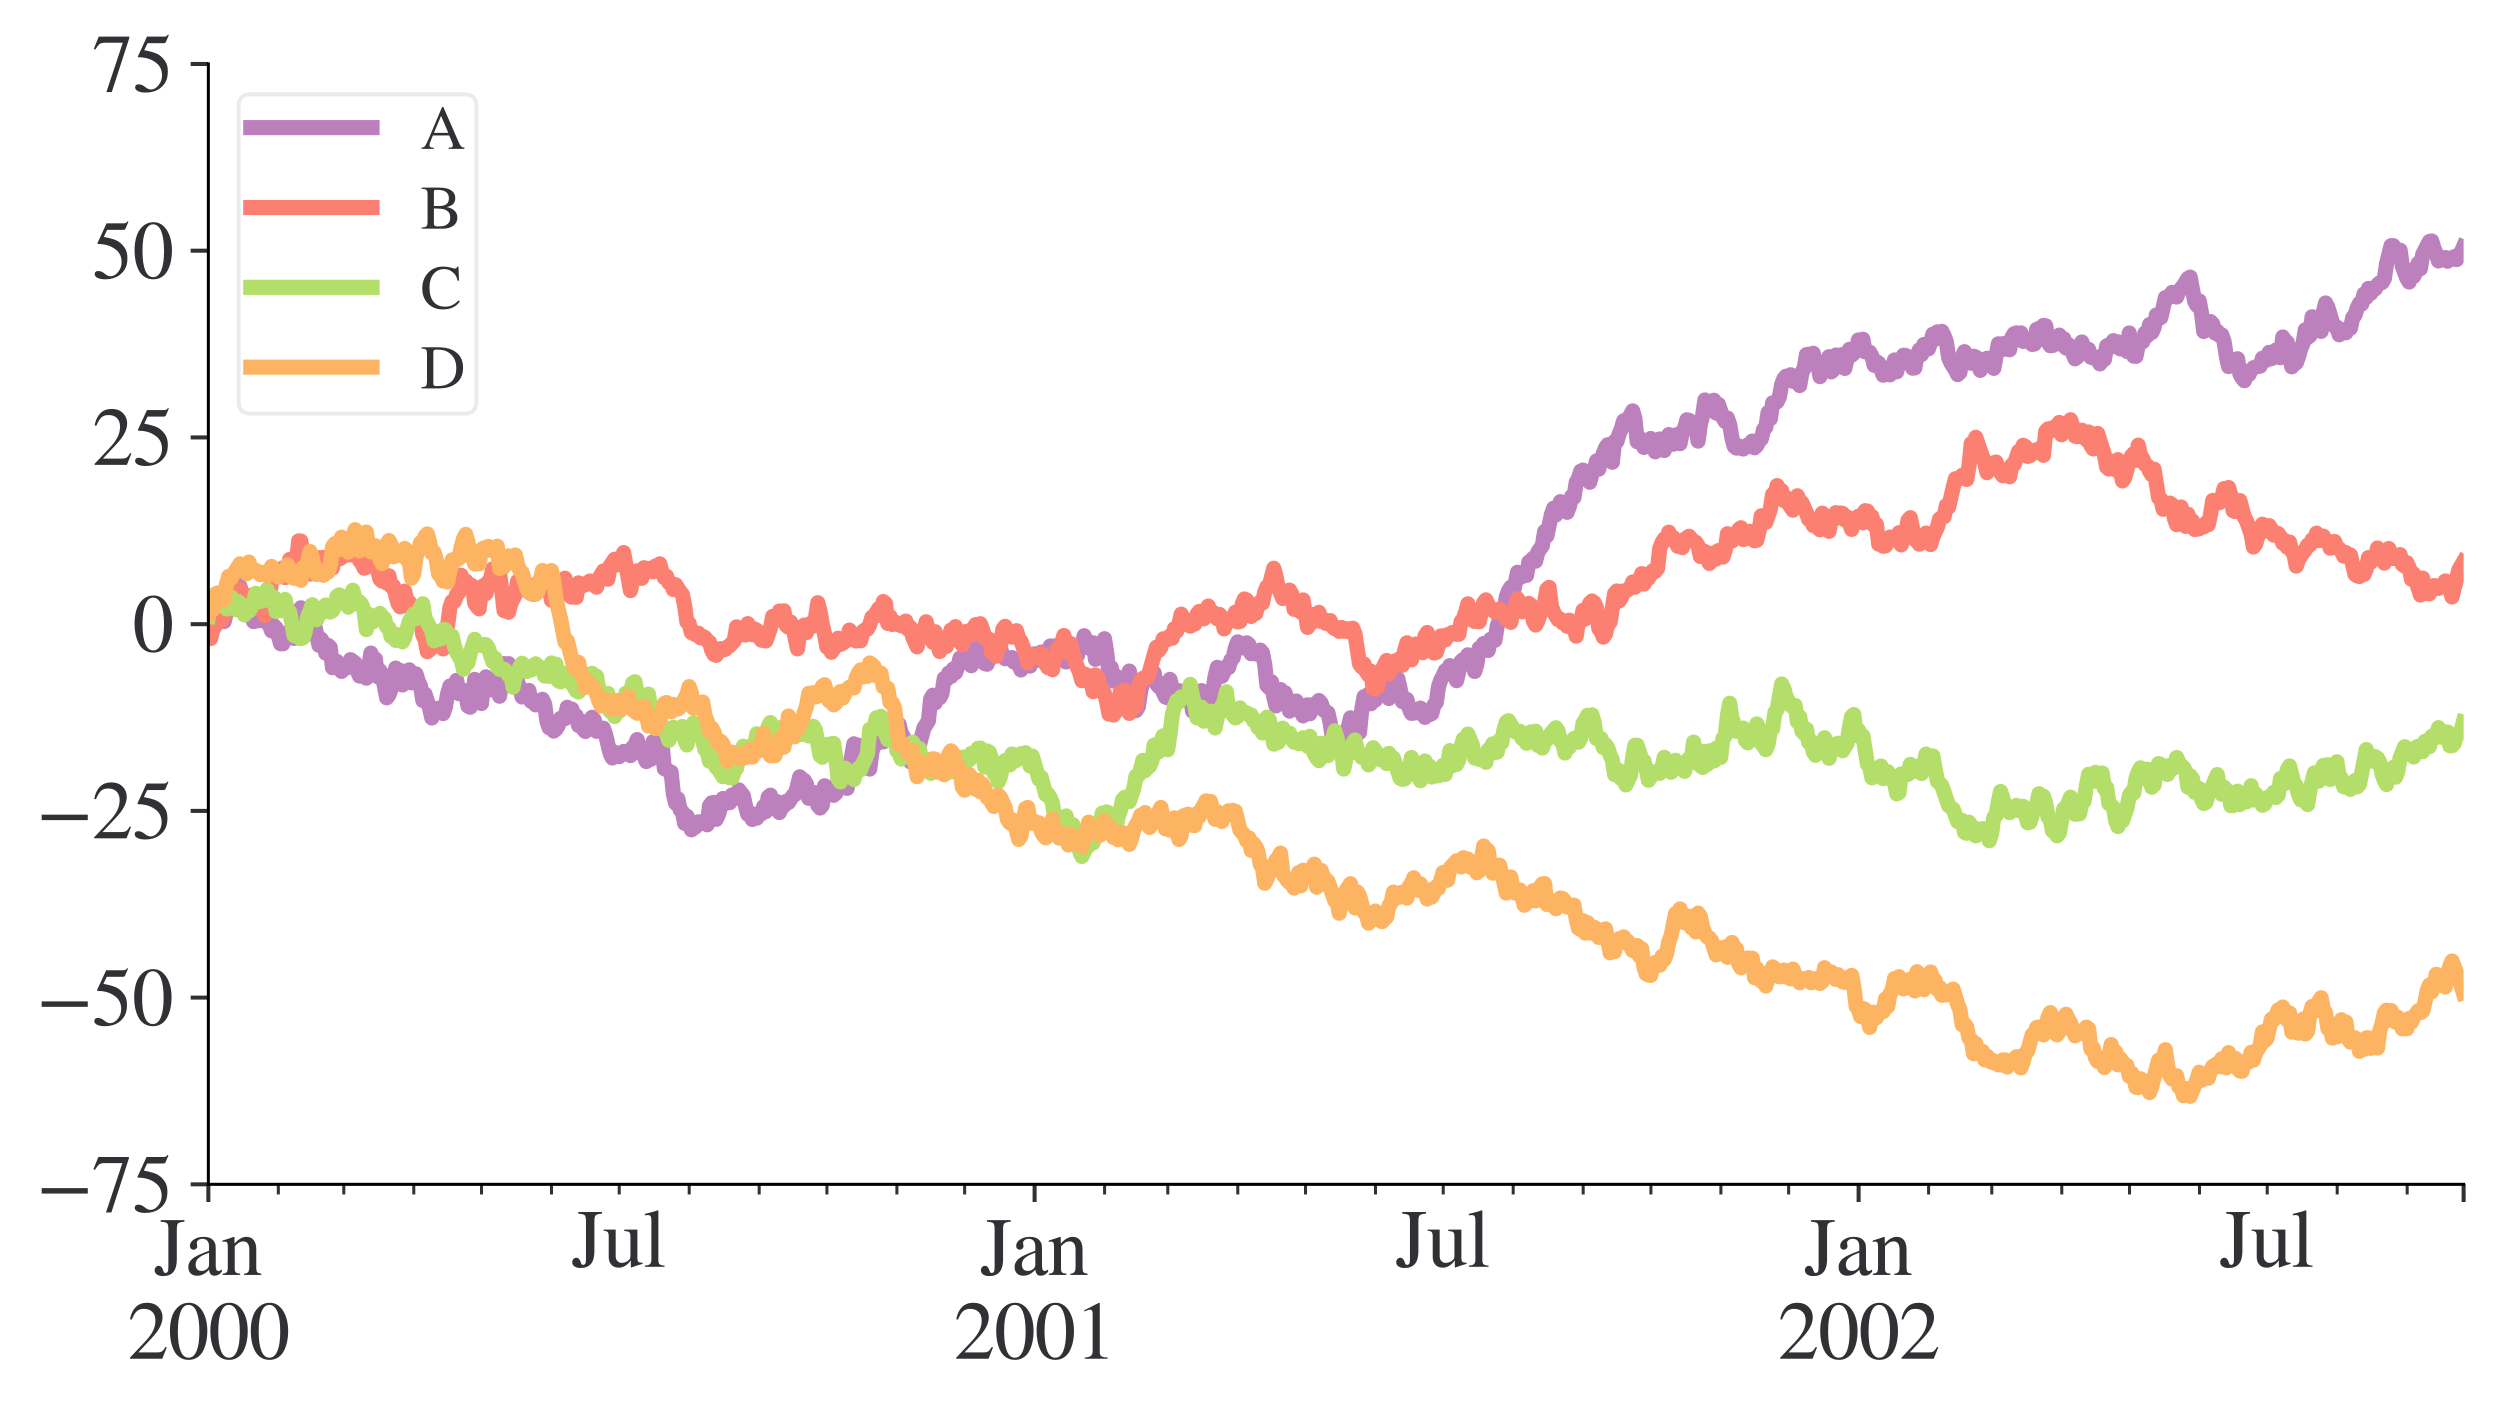 <svg xmlns:xlink="http://www.w3.org/1999/xlink" xmlns="http://www.w3.org/2000/svg" width="659.787" height="372.812" viewBox="0 0 494.84 279.609">
  <defs>
    <style>
      *{stroke-linejoin:round;stroke-linecap:butt}
    </style>
  </defs>
  <g id="figure_1">
    <path d="M0 279.61h494.84V0H0z" style="fill:#fff" id="patch_1"/>
    <g id="axes_1">
      <path d="M41.24 234.424h446.4V12.664H41.24z" style="fill:#fff" id="patch_2"/>
      <g id="matplotlib.axis_1">
        <g id="xtick_1">
          <g id="line2d_1">
            <defs>
              <path id="m2eccc4d1f2" d="M0 0v3.5" style="stroke:#323034;stroke-width:.8"/>
            </defs>
            <use xlink:href="#m2eccc4d1f2" x="41.24" y="234.424" style="fill:#323034;stroke:#323034;stroke-width:.8"/>
          </g>
          <g id="text_1">
            <g style="fill:#323034" transform="matrix(.16 0 0 -.16 30.704 252.351)">
              <defs>
                <path id="STIXGeneral-Regular-4a" d="M2266 4237v-122q-391-32-490-131t-99-470V1184Q1677-90 608-90 314-90 138 32T-38 371q0 128 92 230 93 103 221 103 211 0 314-269 13-32 32-87 19-54 28-83 10-28 29-57 20-29 45-42 26-12 64-12 141 0 189 99t48 349v2918q0 378-96 470-96 93-499 125v122z" transform="scale(.016)"/>
                <path id="STIXGeneral-Regular-61" d="M2829 422V243Q2586-64 2253-64q-365 0-410 467h-6Q1427-64 909-64q-301 0-487 176-185 176-185 490 0 448 448 748 307 205 1152 519v345q0 288-138 432-137 144-361 144-192 0-320-93-128-92-128-220 0-58 19-129 19-70 19-140 0-96-87-179-86-83-207-83-109 0-193 83-83 83-83 211 0 307 327 512 301 192 736 192 518 0 755-288 115-134 147-272t32-438V723q0-422 199-422 128 0 275 121m-992 391v902q-589-205-819-422-218-199-218-493 0-243 121-368 122-125 321-125 211 0 371 103 134 96 179 179t45 224" transform="scale(.016)"/>
                <path id="STIXGeneral-Regular-6e" d="M3104 0H1773l6 96q237 19 317 137 80 119 80 439v1274q0 646-467 646-160 0-301-77t-358-288V461q0-192 86-269t330-96V0H115v96q243 19 320 118 77 100 77 388v1555q0 237-45 326-45 90-179 90-128 0-186-26v109q448 128 877 288l51-19v-499h7q454 518 921 518 365 0 560-256 196-256 196-730V544q0-256 76-339 77-83 314-109z" transform="scale(.016)"/>
              </defs>
              <use xlink:href="#STIXGeneral-Regular-4a"/>
              <use xlink:href="#STIXGeneral-Regular-61" x="37.3"/>
              <use xlink:href="#STIXGeneral-Regular-6e" x="81.7"/>
            </g>
            <g style="fill:#323034" transform="matrix(.16 0 0 -.16 25.24 268.937)">
              <defs>
                <path id="STIXGeneral-Regular-32" d="M3034 877 2688 0H186v77l1139 1209q448 468 640 858t192 806q0 429-237 666t-653 237q-345 0-547-180-202-179-394-652l-134 32q109 595 438 934 330 339 893 339 531 0 857-320 327-320 327-806 0-723-819-1587L832 486h1498q211 0 335 83 125 84 279 346z" transform="scale(.016)"/>
                <path id="STIXGeneral-Regular-30" d="M3046 2112q0-429-83-810-83-380-246-700T2266 96 1600-90q-390 0-685 198-294 199-454 532t-234 710q-73 378-73 800 0 596 147 1072 147 477 489 790 343 314 836 314 627 0 1023-614 397-614 397-1600m-614-32q0 1011-215 1545-214 535-630 535-397 0-608-538-211-537-211-1516 0-986 211-1508 211-521 621-521 403 0 617 521 215 522 215 1482" transform="scale(.016)"/>
              </defs>
              <use xlink:href="#STIXGeneral-Regular-32"/>
              <use xlink:href="#STIXGeneral-Regular-30" x="50"/>
              <use xlink:href="#STIXGeneral-Regular-30" x="100"/>
              <use xlink:href="#STIXGeneral-Regular-30" x="150"/>
            </g>
          </g>
        </g>
        <g id="xtick_2">
          <use xlink:href="#m2eccc4d1f2" x="204.786" y="234.424" style="fill:#323034;stroke:#323034;stroke-width:.8" id="line2d_2"/>
          <g id="text_2">
            <g style="fill:#323034" transform="matrix(.16 0 0 -.16 194.25 252.351)">
              <use xlink:href="#STIXGeneral-Regular-4a"/>
              <use xlink:href="#STIXGeneral-Regular-61" x="37.3"/>
              <use xlink:href="#STIXGeneral-Regular-6e" x="81.7"/>
            </g>
            <g style="fill:#323034" transform="matrix(.16 0 0 -.16 188.786 268.937)">
              <defs>
                <path id="STIXGeneral-Regular-31" d="M2522 0H755v96q352 19 480 131t128 381v2874q0 313-192 313-89 0-288-77l-173-64v90l1146 582 58-19V486q0-211 128-301 128-89 480-89z" transform="scale(.016)"/>
              </defs>
              <use xlink:href="#STIXGeneral-Regular-32"/>
              <use xlink:href="#STIXGeneral-Regular-30" x="50"/>
              <use xlink:href="#STIXGeneral-Regular-30" x="100"/>
              <use xlink:href="#STIXGeneral-Regular-31" x="150"/>
            </g>
          </g>
        </g>
        <g id="xtick_3">
          <use xlink:href="#m2eccc4d1f2" x="367.885" y="234.424" style="fill:#323034;stroke:#323034;stroke-width:.8" id="line2d_3"/>
          <g id="text_3">
            <g style="fill:#323034" transform="matrix(.16 0 0 -.16 357.349 252.351)">
              <use xlink:href="#STIXGeneral-Regular-4a"/>
              <use xlink:href="#STIXGeneral-Regular-61" x="37.3"/>
              <use xlink:href="#STIXGeneral-Regular-6e" x="81.7"/>
            </g>
            <g style="fill:#323034" transform="matrix(.16 0 0 -.16 351.885 268.937)">
              <use xlink:href="#STIXGeneral-Regular-32"/>
              <use xlink:href="#STIXGeneral-Regular-30" x="50"/>
              <use xlink:href="#STIXGeneral-Regular-30" x="100"/>
              <use xlink:href="#STIXGeneral-Regular-32" x="150"/>
            </g>
          </g>
        </g>
        <g id="xtick_4">
          <use xlink:href="#m2eccc4d1f2" x="487.64" y="234.424" style="fill:#323034;stroke:#323034;stroke-width:.8" id="line2d_4"/>
        </g>
        <g id="xtick_5">
          <g id="line2d_5">
            <defs>
              <path id="m5deeb75562" d="M0 0v2" style="stroke:#323034;stroke-width:.6"/>
            </defs>
            <use xlink:href="#m5deeb75562" x="55.092" y="234.424" style="fill:#323034;stroke:#323034;stroke-width:.6"/>
          </g>
        </g>
        <g id="xtick_6">
          <use xlink:href="#m5deeb75562" x="68.051" y="234.424" style="fill:#323034;stroke:#323034;stroke-width:.6" id="line2d_6"/>
        </g>
        <g id="xtick_7">
          <use xlink:href="#m5deeb75562" x="81.903" y="234.424" style="fill:#323034;stroke:#323034;stroke-width:.6" id="line2d_7"/>
        </g>
        <g id="xtick_8">
          <use xlink:href="#m5deeb75562" x="95.308" y="234.424" style="fill:#323034;stroke:#323034;stroke-width:.6" id="line2d_8"/>
        </g>
        <g id="xtick_9">
          <use xlink:href="#m5deeb75562" x="109.161" y="234.424" style="fill:#323034;stroke:#323034;stroke-width:.6" id="line2d_9"/>
        </g>
        <g id="xtick_10">
          <use xlink:href="#m5deeb75562" x="122.566" y="234.424" style="fill:#323034;stroke:#323034;stroke-width:.6" id="line2d_10"/>
          <g style="fill:#323034" transform="matrix(.16 0 0 -.16 113.359 250.751)" id="text_4">
            <defs>
              <path id="STIXGeneral-Regular-75" d="M3072 320v-90Q2573 96 2195-58l-32 20v524h-13Q1747-64 1235-64q-365 0-573 224T454 755v1607q0 236-83 326T58 2790v90h934V813q0-218 131-362t323-144q314 0 538 199 83 76 115 143 32 68 32 228v1478q0 250-90 323-89 74-383 93v109h1011V685q0-224 73-295 74-70 292-70z" transform="scale(.016)"/>
              <path id="STIXGeneral-Regular-6c" d="M1645 0H134v96q301 26 397 125t96 368v3001q0 231-58 320-57 90-211 90-134 0-236-13v103q608 147 1011 281l32-25V557q0-269 89-356 90-86 391-105z" transform="scale(.016)"/>
            </defs>
            <use xlink:href="#STIXGeneral-Regular-4a"/>
            <use xlink:href="#STIXGeneral-Regular-75" x="37.3"/>
            <use xlink:href="#STIXGeneral-Regular-6c" x="87.3"/>
          </g>
        </g>
        <g id="xtick_11">
          <use xlink:href="#m5deeb75562" x="136.418" y="234.424" style="fill:#323034;stroke:#323034;stroke-width:.6" id="line2d_11"/>
        </g>
        <g id="xtick_12">
          <use xlink:href="#m5deeb75562" x="150.271" y="234.424" style="fill:#323034;stroke:#323034;stroke-width:.6" id="line2d_12"/>
        </g>
        <g id="xtick_13">
          <use xlink:href="#m5deeb75562" x="163.676" y="234.424" style="fill:#323034;stroke:#323034;stroke-width:.6" id="line2d_13"/>
        </g>
        <g id="xtick_14">
          <use xlink:href="#m5deeb75562" x="177.528" y="234.424" style="fill:#323034;stroke:#323034;stroke-width:.6" id="line2d_14"/>
        </g>
        <g id="xtick_15">
          <use xlink:href="#m5deeb75562" x="190.934" y="234.424" style="fill:#323034;stroke:#323034;stroke-width:.6" id="line2d_15"/>
        </g>
        <g id="xtick_16">
          <use xlink:href="#m5deeb75562" x="218.638" y="234.424" style="fill:#323034;stroke:#323034;stroke-width:.6" id="line2d_16"/>
        </g>
        <g id="xtick_17">
          <use xlink:href="#m5deeb75562" x="231.15" y="234.424" style="fill:#323034;stroke:#323034;stroke-width:.6" id="line2d_17"/>
        </g>
        <g id="xtick_18">
          <use xlink:href="#m5deeb75562" x="245.002" y="234.424" style="fill:#323034;stroke:#323034;stroke-width:.6" id="line2d_18"/>
        </g>
        <g id="xtick_19">
          <use xlink:href="#m5deeb75562" x="258.408" y="234.424" style="fill:#323034;stroke:#323034;stroke-width:.6" id="line2d_19"/>
        </g>
        <g id="xtick_20">
          <use xlink:href="#m5deeb75562" x="272.26" y="234.424" style="fill:#323034;stroke:#323034;stroke-width:.6" id="line2d_20"/>
        </g>
        <g id="xtick_21">
          <use xlink:href="#m5deeb75562" x="285.665" y="234.424" style="fill:#323034;stroke:#323034;stroke-width:.6" id="line2d_21"/>
          <g style="fill:#323034" transform="matrix(.16 0 0 -.16 276.458 250.751)" id="text_5">
            <use xlink:href="#STIXGeneral-Regular-4a"/>
            <use xlink:href="#STIXGeneral-Regular-75" x="37.3"/>
            <use xlink:href="#STIXGeneral-Regular-6c" x="87.3"/>
          </g>
        </g>
        <g id="xtick_22">
          <use xlink:href="#m5deeb75562" x="299.517" y="234.424" style="fill:#323034;stroke:#323034;stroke-width:.6" id="line2d_22"/>
        </g>
        <g id="xtick_23">
          <use xlink:href="#m5deeb75562" x="313.37" y="234.424" style="fill:#323034;stroke:#323034;stroke-width:.6" id="line2d_23"/>
        </g>
        <g id="xtick_24">
          <use xlink:href="#m5deeb75562" x="326.775" y="234.424" style="fill:#323034;stroke:#323034;stroke-width:.6" id="line2d_24"/>
        </g>
        <g id="xtick_25">
          <use xlink:href="#m5deeb75562" x="340.627" y="234.424" style="fill:#323034;stroke:#323034;stroke-width:.6" id="line2d_25"/>
        </g>
        <g id="xtick_26">
          <use xlink:href="#m5deeb75562" x="354.033" y="234.424" style="fill:#323034;stroke:#323034;stroke-width:.6" id="line2d_26"/>
        </g>
        <g id="xtick_27">
          <use xlink:href="#m5deeb75562" x="381.737" y="234.424" style="fill:#323034;stroke:#323034;stroke-width:.6" id="line2d_27"/>
        </g>
        <g id="xtick_28">
          <use xlink:href="#m5deeb75562" x="394.249" y="234.424" style="fill:#323034;stroke:#323034;stroke-width:.6" id="line2d_28"/>
        </g>
        <g id="xtick_29">
          <use xlink:href="#m5deeb75562" x="408.101" y="234.424" style="fill:#323034;stroke:#323034;stroke-width:.6" id="line2d_29"/>
        </g>
        <g id="xtick_30">
          <use xlink:href="#m5deeb75562" x="421.507" y="234.424" style="fill:#323034;stroke:#323034;stroke-width:.6" id="line2d_30"/>
        </g>
        <g id="xtick_31">
          <use xlink:href="#m5deeb75562" x="435.359" y="234.424" style="fill:#323034;stroke:#323034;stroke-width:.6" id="line2d_31"/>
        </g>
        <g id="xtick_32">
          <use xlink:href="#m5deeb75562" x="448.764" y="234.424" style="fill:#323034;stroke:#323034;stroke-width:.6" id="line2d_32"/>
          <g style="fill:#323034" transform="matrix(.16 0 0 -.16 439.557 250.751)" id="text_6">
            <use xlink:href="#STIXGeneral-Regular-4a"/>
            <use xlink:href="#STIXGeneral-Regular-75" x="37.3"/>
            <use xlink:href="#STIXGeneral-Regular-6c" x="87.3"/>
          </g>
        </g>
        <g id="xtick_33">
          <use xlink:href="#m5deeb75562" x="462.617" y="234.424" style="fill:#323034;stroke:#323034;stroke-width:.6" id="line2d_33"/>
        </g>
        <g id="xtick_34">
          <use xlink:href="#m5deeb75562" x="476.469" y="234.424" style="fill:#323034;stroke:#323034;stroke-width:.6" id="line2d_34"/>
        </g>
      </g>
      <g id="matplotlib.axis_2">
        <g id="ytick_1">
          <g id="line2d_35">
            <defs>
              <path id="mebd94dc654" d="M0 0h-3.5" style="stroke:#323034;stroke-width:.8"/>
            </defs>
            <use xlink:href="#mebd94dc654" x="41.24" y="234.424" style="fill:#323034;stroke:#323034;stroke-width:.8"/>
          </g>
          <g style="fill:#323034" transform="matrix(.16 0 0 -.16 7.2 239.887)" id="text_7">
            <defs>
              <path id="STIXGeneral-Regular-2212" d="M3974 1408H410v422h3564z" transform="scale(.016)"/>
              <path id="STIXGeneral-Regular-37" d="M2874 4134 1517-51h-416l1267 3814H992q-275 0-410-96-134-96-339-429l-115 58 384 941h2362z" transform="scale(.016)"/>
              <path id="STIXGeneral-Regular-35" d="m2803 4358-230-544q-39-83-173-83H1158l-256-544q704-134 1018-291t582-528q224-307 224-813 0-461-150-775-150-313-477-556Q1664-90 1011-90 646-90 422 19T198 307q0 243 288 243 231 0 474-198 250-205 454-205 333 0 598 333 266 333 266 749 0 614-428 960-557 448-1364 448-76 0-76 51l6 32 698 1517h1324q109 0 170 32t138 134z" transform="scale(.016)"/>
            </defs>
            <use xlink:href="#STIXGeneral-Regular-2212" transform="translate(0 .203)"/>
            <use xlink:href="#STIXGeneral-Regular-37" transform="translate(68.5 .203)"/>
            <use xlink:href="#STIXGeneral-Regular-35" transform="translate(118.5 .203)"/>
          </g>
        </g>
        <g id="ytick_2">
          <use xlink:href="#mebd94dc654" x="41.24" y="197.464" style="fill:#323034;stroke:#323034;stroke-width:.8" id="line2d_36"/>
          <g style="fill:#323034" transform="matrix(.16 0 0 -.16 7.2 202.928)" id="text_8">
            <use xlink:href="#STIXGeneral-Regular-2212" transform="translate(0 .203)"/>
            <use xlink:href="#STIXGeneral-Regular-35" transform="translate(68.5 .203)"/>
            <use xlink:href="#STIXGeneral-Regular-30" transform="translate(118.5 .203)"/>
          </g>
        </g>
        <g id="ytick_3">
          <use xlink:href="#mebd94dc654" x="41.24" y="160.504" style="fill:#323034;stroke:#323034;stroke-width:.8" id="line2d_37"/>
          <g style="fill:#323034" transform="matrix(.16 0 0 -.16 7.2 165.968)" id="text_9">
            <use xlink:href="#STIXGeneral-Regular-2212" transform="translate(0 .203)"/>
            <use xlink:href="#STIXGeneral-Regular-32" transform="translate(68.5 .203)"/>
            <use xlink:href="#STIXGeneral-Regular-35" transform="translate(118.5 .203)"/>
          </g>
        </g>
        <g id="ytick_4">
          <use xlink:href="#mebd94dc654" x="41.24" y="123.544" style="fill:#323034;stroke:#323034;stroke-width:.8" id="line2d_38"/>
          <use xlink:href="#STIXGeneral-Regular-30" transform="matrix(.16 0 0 -.16 26.24 128.942)" style="fill:#323034" id="text_10"/>
        </g>
        <g id="ytick_5">
          <use xlink:href="#mebd94dc654" x="41.24" y="86.584" style="fill:#323034;stroke:#323034;stroke-width:.8" id="line2d_39"/>
          <g style="fill:#323034" transform="matrix(.16 0 0 -.16 18.24 92.047)" id="text_11">
            <use xlink:href="#STIXGeneral-Regular-32" transform="translate(0 .203)"/>
            <use xlink:href="#STIXGeneral-Regular-35" transform="translate(50 .203)"/>
          </g>
        </g>
        <g id="ytick_6">
          <use xlink:href="#mebd94dc654" x="41.24" y="49.624" style="fill:#323034;stroke:#323034;stroke-width:.8" id="line2d_40"/>
          <g style="fill:#323034" transform="matrix(.16 0 0 -.16 18.24 55.087)" id="text_12">
            <use xlink:href="#STIXGeneral-Regular-35" transform="translate(0 .203)"/>
            <use xlink:href="#STIXGeneral-Regular-30" transform="translate(50 .203)"/>
          </g>
        </g>
        <g id="ytick_7">
          <use xlink:href="#mebd94dc654" x="41.24" y="12.664" style="fill:#323034;stroke:#323034;stroke-width:.8" id="line2d_41"/>
          <g style="fill:#323034" transform="matrix(.16 0 0 -.16 18.24 18.128)" id="text_13">
            <use xlink:href="#STIXGeneral-Regular-37" transform="translate(0 .203)"/>
            <use xlink:href="#STIXGeneral-Regular-35" transform="translate(50 .203)"/>
          </g>
        </g>
      </g>
      <path d="m41.24 122.173.447-.16.447 2.102.447-2.017.446 1.141.447-2.046.447-.677.447 2.504.447-1.803.447-2.895.446 1.028.894-4.475.447.483.447.718.894 3.18.446.258.447 1.68.447.267.447 1.562.447-.08.447-1.068.446.947.447-.188.447-.067.447.726.447.334.447 1.24.447-1.044.446.478.894 3.124.447.007.447-2.104.447.007.446.272.447.52.447.233.894-3.207.447-2.849.447 1.969.446-.291.447 3.375.447-.21.447-1.78.447.158.893 4.204.447-1.214.447.8.447 1.973.447-1.547.447.43.447 3.995.446-.383.447-.862.447.83.447 1.14.447-.826.447.177.447-.16.446-1.509.894.66.447 1.593.447.993.447-.133.446.193.447.35.447-2.103.447-2.852.447 1.207.447-.04.447 3.5.446-1.2.447.811.894 4.574.447-.57.447-1.228.893-4.089.447 2.245.447-1.79.447 2.884.447-2.547.447.648.446-1.094.447 2.575.447-1.238.447-.532.447 1.504.447.863.446 2.885.447-1.24.894 2.795.447 1.915.894-1.827.446-.103.894 1.052.447-1.253.447-2.661.447-1.516.446-.124.447.242.447-1.256.447 2.63.447-.522.447-.15.447.464.446 2.664.447.236.447-1.593.447-3.916.447 3.186.447-.83.446 2.42.447-4.602.447-.68.447 1.69.447.885.894-2.07.446 1.122.447 2.205.447-2.682.447-3.773.447.944.447-.94.446.643.447 1.4.447-.706.447 2.298.447 1.28.447 1.686.447-.676.446.654.447-1.274.447 2.162.447-.338.447 1.037.447-.267.446-.037.447-.797.447.96.447 3.436.447 1.242.447-.9.447 1.538.446-.36.447-.704.447-1.436.447.176.447-.128.447-2.248.446.442.447-.096.447 1.355.447-.017.447 1.918.447-.917.447 1.563.446.532.447-.909.447-.607.447-1.28.447.553.447 2.216 1.34-.613.447 1.295.894 3.725.447.87.446-1.134.447.775.447.099.447-.737.447-.292.447.512.447-.128.446.439.447-1.65.447-.392.447-1.13.447 2.143.447.132.893 2.066.447-.292.447-.142.447-3.491.447.999.447-.85.446.358.447.027.447 4.806.447.176.447.327.447.18.446 4.276.447 1.871.447-.865.447 2.169.447.443.447 2.254.447-1.437.446 1.091.447 1.621.894-.632.447-.952.447.321.446-.372.447-.22.447.857.447-3.735.447-.604.447-.1.447 3.364.446-.975.894-3.152.447.992.447-.6.447.427.446-1.521.447.129.447.534.447-1.657.894 1.133.447 2.143.446 1.568.447-.302.447 1.308.447-1.024.447.755.447-.885.446.027.447-1.417.447.97.447-2.863.447-.375.447 1.519.447.376.446-.621.447 2.161.447-.999.447-.317.447-.907.447.237.893-1.372.447-.228.894-3.492.447.475.447.25.446.756.447 2.79.447-.116.447.253.447-1.262.447 2.511.446.53.447-.539.447-3.86.447.354.447.072.447.402.447 1.054.446-.409.447-2.684.447-1.78.447.185.447.525.447 2.78.447-3.937.893-4.873.447.413.447-.137.447 1.264.447 1.81.446-1.283.447-.001.447 2.92.447-3.399.447-1.702.447.143.447-1.078.446.666.447.003.447-.534.894-1.827.447.66.446-.643.447-1.452.447.301.447 1.813.447.734.894 2.808.446 2.08.447-2.222.447-.589.447.607.447-1.135.893-3.337.894-1.41.447-4.34.447-.758.447 1.534.447-1.397.446.382.447-.83.447-3.007.447.223.447-1.29.447.68.446-1.47.447.725.447-1.188.447-1.71.447.752.447-.258.447-.405.446.54.447.888.894-3.706.447.495.447 1.97.446.055.447.775.447.106.447-1.12.447-3.03.447 1.213.447-1.448.446.33.447.952.447 1.567.447.448.894-.042.446-.18.447.922.447-.648.894 2.179.447-1.99.447-.76.446.106.447 1.883.447-1.639.447-.798.447 1.251.447-.687.446-.901.447 1.277.447-1.365.447-.153.447-.97.447 1.412.447-1.44.446.11.447.256.447 1.253.894 1.574.447-.487.446-1.462.447.908.447-1.348.447 1.158.447-2.234.447.26.447-1.99.893 2.452.447-1.1.447.055.447 3.261.894-1.764.446-.48.447-1.832.447 2.786.447 4.103.447-1.183.447 2.686.446-1.06.447.98.447-.182.447.952.447.281.894-2.966.446 2.501.447 3.43.447 1.888.447-.742.447-3.01.447-2.132.446-.31.447.036.447-.923.447.102.447-.502.447 2.162.447.551.446.177.894 1.905.447.168.447-3.65.447 1.719.893.99.447-.475.447.12.894 1.227.447-.136.446-.349.447 3.18.447-4.015.447 1.273.447-.765.447-.54.446.72.447-.112.894 2.517.894-5.923.447-1.815.446.323.447 1.452.894-1.885.447.154.447-1.474.446-.466.447-1.956.447-1.188.447.337h.447l.447.907.447-1.059.446.35.447 1.804.447-.044.447.092.447-.529.447-.232.446.52.447 2.343.447 4.15.447.44.447-1.174.447 2.933.447 1.835.446-2.821.447-.41.447.925.447-.297.447 1.478.447 2.15.446-1.5.447-.382.447-.107.447.804.447 1.297.447.84.447-1.424.446-.772.447 1.766.447-1.555.447-.348.447-.17.447-.539.446.506.447 1.35.894.582.447 1.985.447 3.079.447-.636.446.38.447 1.405.447.339.447-.789.447-2.164.447-.685.447-1.93.446 2.874.447-.664.447.74.447-.06.447-4.632.447-2.435.446-.096.447-.397.447 1.899.447-1.39.447.636.447-4.252.447-.094.446 1.94.447.453.447.03.447 1.62.447-1.89.447-1.017.446.781.447-1.752.447 1.98.447 2.52.447-.655.447.247.447 1.74.446.996.447-.052.447-.51.447.48.447-.96.447.453.446 1.383.447-1.072.447.53.447-.223.447-1.68.447-.504.447-3.16.446-1.301.447-.788.447-1.043.447-.209.447-.792.447.498.893 2.478.894-3.819.447-.388.447.89.447-1.797.446.133.447.503.447 2.653.447-1.411.447-3.168.447-.172.446-.776.447.214.447 1.148.447-2.168.447-.116.447.271.447-2.834.893-2.343.447-.089.447-3.344.447-1.166.447-.705.446 1.31.894-4.283.447 1.063.447-.214.447-.607.447.376.446-2.634.447-.289.447-.499.447.608.447-1.806.893-1.262.447-2.82.447.872.894-4.185.447-1.284.447 1.333.446-1.588.447-1.043.447 1.732.447-1.101.447 1.476.447-1.242.446-1.898.447.199.447-3 .447-.765.447-1.437.447-.201.893.8.447 1.598.447-1.68.447-.794.447-1.748.447 1.626.447-1.922.893-2.339.447-.575.894 3.481.447-4.122.446.028.447-1.489.447-1.037.447-1.578.447.21.447-.523.893-1.662.447 1.521.447 4.574.447-.733.447.761.447 1.109.446-.37.447-.053.447-1.343.447.544.447 2.088.447-1.805.447-.725.446 1.756.447.517.447-2.07.447-1.081.894 1.9.446-1.827.447 1.29.447.43.447-2.382.447-.618.447-1.712.447.091.446 1.248.447-.442.447.857.447 2.46.447-3.364.447-1.703.446-3.078.447 1.179.447.447.447-.027.447-1.541.447 2.537.447-1.726.893 2.664.447.726.447-.67.447 1.34.447 2.66.446 1.59.447.349.447-.417.447.433.447.165.447-.334.447-.486.446.136.447-.887.447 1.328.447-.451.447-.873.447-.455.446-1.843.447-.446.447-2.905.447 1.214.447-3.134.447.077.447-.32.446-.93.447-2.483.447-1.118.447-.511.447.092.447-.366.446 1.3.894-.359.447 1.188.447-2.609.447-.842.447-2.668.446-.075.447.379.447-.565.447 1.729.447.468.447 2.421.446-2.198.447.727.447.271.447-2.745.447 3.001.447-.419.447-2.903.446.006.447.656.447-.77.447 2.746.894-3.765.447 1.17.893-.852.447-2.178.447 1.235.447-1.374.447 2.486.893.068.447.766.447 1.827.447-.72.447.292.893 2.39.447-1.029.447-.157.447 1.12.894-2.95.446 2.346.447-2.278.447-.156.447-.847.447.054.447 1.555.447-.367.446 1.313.447-.04.447-2.508.447-1.055.447.91.447-1.99.446.827.447.04.447-1.207.447-1.69.447.996.447-1.458.447.27.446-.379.447.908.447 1.228.447 3.1.447 1 .893 1.427.447.9.447-.447.447-3.073.447-1.022.894 2.098.446.202.447-1.388.447.15.447.656.447 1.985.447-2.167.446.458.447-.674.447.026.894 1.959.894-4.851.446.782.447-.82.447 1.112.447-1.018.447 1.114.447-2.445.446-.723.447-.161.447.518.447-.522.447 1.684.447-.484.447.22.446.04.447.817.447-.07.447-2.908.447-.192.447.233.446-.827.447.081.447 3.234.447.705.447-.046.447-.772.447.46.446-1.74.447 1.836.447-1.122.447 1.835.447-.7.447.696.893 2.15.447-.366.894-2.968.447 1.107.447.29.446.072.447 1.542.894.292.447-.314.447 1.34.447-.91.446.029.447-2.654.447-.246.447.465.447-1.283.447.297.446-.058.447 1.392.447-.86.447.488.447.873.447-3.644.447 3.129.446 1.449.447.045.447-2.258.447-.523.447-.113.447-1.73.446.55.447-2.229.447 1.579.447-.963.447-2.492.447.748.447-.252.893-3.938.447.125.894-1.162.447.231.446.682.447-1.118.894-1.115.894-1.446.447-.255.893 4.786.447.817.447-.914.447 2.405.447 3.659.446-.387.447-.619.447-.957.447.494.447 1.766.447-.352.447.867.446-.143.447 1.263.447 2.93.447 2.087.447-.823.893.326.447-1.048.447 2.99.447.798.447.55.447-1.497.447.296.446-.888.447-.461.447-.178.894-.155.447-1.57.446-.096.447.472.447-1.531.447 1.246.447-.3.447-1.404.447 1.408.446.107.447-4.095.447.668.447.385.894 4.848.446-.545.447-.236.447-1.238.447-1.573.447-1.057.447-2.691.447 1.55.446-.34.447-3.777.447 1.705.447-.25.447 1.224.447.217.446-3.842.447-1.786.447.857.894 3.012.447.77.447.13.446 1.528.447-.27.447-.736.447.6.447-.808.447-.086.447-2.084.446-.502.447-1.41.447-.923.447.13.447-1.974.447.68.446-1.797.447.983.447-1.047.447.16.447-.813.447-.4.447-.038.446-.765.447-2.964.894-3.578.447-.002.447 1.07.446-.25.447.089.447 3.176.894 2.38.447.735.447-2.348.446 1.25.447-.94.447-1.668.447 1.052.447-2.823.893-1.74.447-.817.447-.089.447 1.471.447 1.071.447 1.408.447-.558.446.139.447-.261.447.73.447-.606.447.225.447-.503.446.569.447-.93.447-.482.447-1.039h0" clip-path="url(#p4a70b83ed7)" style="fill:none;stroke:#bc80bd;stroke-width:3;stroke-linecap:square" id="line2d_42"/>
      <path d="m41.24 123.632.447 2.751.447-1.739.447-.698.446-2.586.447-.043.447 1.432.447-.82.447-1.665.447-4.053.893 2.029.894.33.447-1.944.447.897.447 3.16.446-2.268.447 1.022.447-1.622.447.285.447.454.447 1.93.446-.415.447.28.447 1.495.447-2.289.447-1.116.447-3.404.447-1.31.446.492.894-1.482.447-.327.447 1.908.447-.913.446-2.657.447.735.447.035.447-.253.447-4.203.447.04.447 3.17.893 3.232.447.138.447-1.026.447.205.447-1.051.446-1.39.447 1.323.447-1.387.447 2.121.447-.257.447-2.015.447 2.278.446-4.007.894 2.217.894-.578.447-2.274.447.458.446 1.59.447-.513.447-.811.894 2.465.447.445.446 1.027.447-.172.447-.495.447-.674.447-.256.447.684.447 1.246.446 1.813.447.426.447.04.447.35.447-1.46.447 2.081.446-.03.894 3.43.447.672.447-.17.447-2.93.447 2.167.446.01.894 2.453.447-1.44.894 2.725.446 2.71.447.93.447 2.42.447-.326.447-.592.447-1.249.447.128.446-.073.447.643.447.925.447-4.134.447-.504.447-3.518.446-1.253.447-.008.447-1.349.447-.386.447-3.423.447 1.542.447-.46.446.986.447-.224.447.28.447 3.367.447.679.447.47.446-4.003.447-.618.447 1.606.447-2.3.447-.539.447-2.08.447.433.446-.406.447.629.894 7.628.447-1.647.447 1.962.446-1.706.894-1.836.447-2.591.447.24.447.715.447-.337.446.378.447 1.205.447.265.447.127.894-2.273.446-.403.447.388.447.58.447-1.851.894 4.73.893-2.927.447-.681.447 1.136.894-1.882.447 2.404.446 1.043.447.303.447-.8.447.826.447-2.854.447.794.447-.569.446.152.894-.747.447.19.447.685.447.345.447-1.73.893-1.476.447.328.447 1.29.447-2.622.893-1.324.447 1.123.894-1.365.447-1.077 1.34 7.529.447-1.906.894-2.015.447.646.447.848.446-2.102.447.788.447-.63.447.562.447.097.447-1.146.447-.13.446-.301.447 1.673.447 1.052.447-.281.447 1.26.447.112.446 1.254.447-.957.894 1.394.447.524.447 2.237.447 3.21.446.317.447 1.803.894.424.447-.32.447.916.446-.286.447.254.447.596.447.305.447 1.617.447.802.447.19.446-.79.447-.54.447.236.447-.083.447-.498.447-.245.893-.972.447-2.736.447 1.173.447.278.894.153.446-2.249.894 2.193.447-1.125.447.257.447 1.345.446.602.894.151.894-2.476.447-2.38.447.03.446.737.447-1.83.447 1.066.447-1.098.447 2.885.447.353.446-1.006.447 1.09.894 4.19.447-3.258.447-1.025.447-.414.446 1.478.447-1.4.447-.461.447.57.447-1.69.447-2.92.446 1.718.447 2.598.447 1.874.447 2.59.447-.203.447 1.218.447-.628.893-2.139.447 1.22.447-.2.447-.596.447.023.447-2.055.446 1.21.447.017.447.925.447-1.094.447 1.043.447-1.863.446-.327.447-.114.447-.884.447-1.485.447-.227.894-1.457.446 1.368.447-2.763.447.376.447 3.954.447-1.397.447 1.608.446-.53.447.49.447-.095.447.39.447-.61.447-.31.447 1.61.446-.385.447 1.896.894 1.965.447-1.99.893-1.326.447-1.645.447 1.805.894 2.254.447-2.076.447 2.529.446 1.364.894-2.003.447 1 .894-3.22.446.579.447-1.265.447 1.104.447 1.95.447.557.447-1.66.447-1.027.446.14.447.545.447-1.4.447-.62.447 1.977.447-2.142.446 1.161.447 1.684.447.392.447-.16.447 2.563.447-.617.447 1.402.446-1.671.447-.533.447-3.14.447-.568.447 1.033.447.294.446.808.447-.392.447-.883.447 1.577.447.513.894 2.372.446 1.915.447-1.39.447-.217.894.48.447-.112.446-.593.894 2.114.447.655.447-.572.447.98.447-2.556.446-1.518.447.538.894-3.232.447 1.535.447 2.06.446-2.01.447 2.014.894 2.684.447 1.056.447 1.605.447-1.344.446.202.447.473.447.848.447 1.996.447-3.321.447.4.447 2.172.446.116.447 1.008.447 1.635.447 2.432.447-1.517.447 1.705.446-.663.447-1.042.447-2.85.447.407.447-.798.447 1.046.447 3.566.893-1.303.447-.163.447-3.77.447-1.095.447-.6.446.126.447-.283.447-1.29 1.34-4.712.448.653.446-.651.447-1.659.447.006.447.136.447-.73.447.454.446-1.9.447.53.447-1.413.447-1.98.447.82.447 1.18.447.047.446.325.447-.998.447.593.447-1.95.447-.553.447.027.446 1.439.894-2.529.447 1.848.447-.651.447.355.447.978.446-.867.447.55.447 2.298.447-1.134.894-.97.446.487.447-1.674.447 1.93.447-.1.447-3.428.447-1.023.447.209.446.783.447 2.46.447-.796.447.222.447-1.687.447-.575.446.199.447-2.19.447-1.064.447-.182.894-3.456.447 1.605.446 2.237.894 2.149.894-1.525.447-.133.446.79.447 3.003.447-.912.447.194.447 1.275.447-2.416.893 5.436.447-.783.447-1.76.447 1.366.447-1.517.447-.283.446 1.795.447-.434.447.808.447.05.447-.593.447 1.197.447.407.446-.19.447.722.447-.76.447.706.447-.487.447.593.447-.565.446-.105.447 1.172.894 5.893.447.606.447-.6.446 1.56.447.643.447-.779.447 3.392.447.163.447-.359.447-2.055.446-1.404.894-1.843.447 2.6.447-1.42.447-.08.446-1.065.447.849.447-1.317.447 1.37.447-2.939.447-1.505.893 3.375.447-1.956.447-1.175.447.59.447.208.447.914.446-3.292.447-.7.447 1.972.447.796.447 1.294.447-.127.447-1.367.446-1.879.447-.034.447.809.447-1.05.447.072.447-.476.446-.032.447.378.447-.011.447-2.516.447-.512.447-1.318.447-1.679.446 2.102.447 1.11.447.279.447-.49.447.556.893-3.769.447-.571.894 1.84.447.014.447.573.447-.504.446-.123.447.563.447.121.447 1.362.447-.326.447.934.446-2.314.447-.745.447-1.622.447 1.14.447 1.461.894-1.458.446-.208.447.377.447 3.076.447.816.447-.776.447-1.42.446-.725.447-1.653.447-2.484.447-.388.447 3.721.447 1.238.893 1.429.447-.08.447.714.447.092.447.6.447-1.216.446 1.516.447-.043.447 1.682.447-3.059.447.14.447-2.177.447 1.682.446-2.086.447-1.007.447-.453.447.362.447 1.033.447 4.064.447.543.446 1.15.447-.64.447-1.997.447-.295.894-5.675.446-.523.447 1.972.447-.67.447-1.314.447.044.894-.643.446-1.168.447 1.044.447-.579.447-.823.447-1.288.447 2.055.446-1.931.447.804.894-1.518.447.131.447-.55.447-3.984.446-1.157.447-.704.447.104.447-1.471.447 1.533.447-.476.446.726.447 1.018.447-.61.447.876.447-1.621.894-.628.893 1.073.447.12.447.676.447 2.121.447-1.117.446.145.447 1.386.447.968.447-.836.447-1.252.447 1.231.447-1.683.446 1.06.447.218.447-1.38.447-3.232.894 1.44.446-.39.447-.633.447-1.24.447-.357.447 2.332.447-.144.893-1.485.447.564.447 1.309.447-.113.447-1.882.447-2.952.446 1.279.447.015.894-2.606.447-2.912.447.54.447-2.293.446 1 .447-.03.447 1.992.447-.62.447 1.226.893 1.296.447-1.682.447-1.164.447 1.054.447.316.894 2.002.446 1.29.447-.11.447 1.32.447-.218.447.697.447.371.446-3.275.447 1.581.447.539.447 1.46.447-2.108.447-.964.447-.609.446 1.049.447-.997.447.098.447 1.267.447-.581.894 2.467.446-1.436.447-.775.447-.388.447.809.447.485.447-2.392.446.072.447 2.264.447-1.187.447 1.83.447-.267.447 3.912.447-.38.446.797.447-.078.894-1.742.447.598.447-.449.446.512.447-1.517.447 2.4.447-2.001.447-.362.447-2.503.447-.514.893 4.312.447.347.447.586.447-1.104.893-1.082.447.862.447 1.384.447-1.515.894-1.915.447-1.625.446-.318.447-.134.447-2.236.447.339.894-3.91.446-1.715.447.157.894-.821.894.812.447-2.646.446-4.454.447.917.447-2.15.894 2.615.893 2.498.447 1.882.447-1.57.447.797.447-1.174.447-.163.893 2.116.447.61.447-.772.447.283.447.685.447-2.309.446-.137.894-2.604.447.765.447-1.94.447.254.447 1.934.446-.136.447-.62.447.09.447-.663.447.46.447-.924.446 1.583.447-4.71.447-.505.447-.086.447.373.447-.72.447.684.446-1.535.447 2.427.447-.716.447-1.197.447.036.447-1.086.446 1.302.447 1.931.447.117.447-.447.447-.838.447 1.102.447.794.446-1.545.447 2.657.447.69.447-.794.447-2.262 1.34 4.256.447 2.4.447.388.447-1.566.447 1.22.447.532.446-2.04.894 4.205.447-.638.894-3.289.447-.987.446-.516.447 1.36.447-3.003.447 2.035.447.63.447 1.155.446.234.447 1.077.447.72.447-1.118.894 5.63.447.312.446 2.004.447-1.046.447.758.447-.928.447.336.447 2.7.446 1.229.447-.663.447-2.83.447 2.655.447 1.194.447-2.425.447 1.434.446-.133.447 1.722.894-.137.447-.455.447.088.446-.733.447.285.447-2.005.447-2.797.447.365.447.128.447-.058.446-1.01.447-1.766.447 1.015.447-1.22.447 1.48.447 3.093.446.191.447-.034.447-2.145.894 3.312.447.733.893 2.629.447 2.504.447-.586.894-3.082.447-.836.446 1.366.894-1.087.447.682.447 1.203.894-.318.446.665.447 1.242.447-.514.447 1.32.447-1.033.447 1.793.446.665.447 2.294.447-1.275.894-1.394.447-.538.447-.913.446-.03.447-1.052.447.263.447-1.566.447 1.454.447-.303.446-.56.447 1.056.447-.083.447 1.392.447-1.258.447-.047.447 1.316.446.102.447.477.447.988.447-.696.447.524.447-.032.893 3.798.447.322.447.13.447-.615.447.19.447-1.078.446-2.259.447.928.447-.765.447-.125.447-1.922.894 2.096.446.89.447-2.281.447-.598.447 1.332.447.648.447-.512.446.205.447-.467.447 1.943.447.324.447-.674.447.985.447 2.28.446-1.06 1.34 4.198.448-3.345.447 2.56.446.52.447.006.447-1.202.447-.41.447.077.447.483.447-.307.446-.17.447-.992.447.13.447 1.101.447 1.927 1.34-5.348.894-1.553h0" clip-path="url(#p4a70b83ed7)" style="fill:none;stroke:#fb8072;stroke-width:3;stroke-linecap:square" id="line2d_43"/>
      <path d="m41.24 122 .447-3.096.447-.548.447-.725.446 1.628.447-.078.447-.649.447-.266.447 2.245.447-2.152.446-.206.447 1.975.447.55.447-1.634.447.323.447 1.679.447.668.446-1.761.447 1.014.447-.726.447-1.048.447-1.75.447.43.446 1.19.447-.588.447.346.447-2.122.447 2.006.447-.49.447-.025.446 2.838.447-.152.447.008.894-2.221.447 2.074.446.37.894 4.702.447-.362.447.772.447.184.447-.177.446-1.331.447-2.926.447-.923.447-1.36.447.772.447 2.2.446-1.352.447.042.447-1.014.447-.583.894 1.397.447-.287.446-.867.447-1.968.447-.288.447.64.447-.205.447.065.447 1.942.893-3.35.447 1.654.447 1.036.447-.366.447.555.446 1.308.447 3.6.447-3.039.447.257.447 1.244.447-.916.447-.238.446-.496.447.612.447.367.447 1.631.447.27.447 1.705.446-.056.447.796.447-1.144.894 1.418.447-.875.893-3.16.894-1.422.447.873.447-.552.447-1.675.446-.708.447 2.863 1.34 2.527.448 1.94.447-1.813.446 1.535.447-.167.447-1.76h.447l.447 1.326.447.14.446-.192.447 1.981.447 1.238.894 1.487.447 1.823.447-1.927.446.7.447-1.89.894-2.772.447 1.033.447.03.446.151.447-.182.447.035.447.61.894 2.737.447-.677.446 1.682.447.495.447-.084.447.071.447.495.447.689.446-.18.447 2.579.447-2.227.447-.63.447-1.183.447-.704.447 1.104.446.528.447-.513.447.207.447-.869.447-.35 1.34 1.22.447 1.186.447-.58.447.658.447-2.651.447 1.209.446-.978.447 3.26.447.25.447-.25.447-1.462.447.626.446-.3.447 1.745.447.59.447.787.447.266.447-2.779.447.796.893-.549.447-.358.447-.804.447.723.447-.129.893 5.381.894-.367.447-1.639.447 3.546.447-.77.446 1.795.447-.874.447-.128.447-.858.447-.27.447-2.485.447.602.446-.891.447-1.719.447-.26.447 2.467.447 1.467.447 1.957.446-.322.447-1.936.447-1.166.447 2.988.447.98.447-.189.447 2.231.446-.249.447 1.201.447-.403.894 2.575.447-1.13.446-1.445.447.866.447-.217.447.133.447-.944.447 2.584.447 1.075.446-1.975.447-.131.447-2.27.447 1.497.447-.827.447.994.893 3.61.447.313.447 2.008.447-.255.447-1.305.447 2.793.446.352.894 1.474.447-2.074.447.115.447 2.177.446.037.447-1.348.447-.524.447-2.15.447-.861.447-1.404.447.926.446.119.447-.805.447-.43.447-.084.447-2.2.447 2.217.446-1.379.447.657.447-.976.447-1.898.447-.833.894 1.674.446.32.447 2.203.447-3.259.447 1.496.447-.812.447.15.446-2.08.447 2.576.447.516.447-2.53.447 1.519.447.59.447-1.6.893 1.892.447-1.094.447-.798.447.777.893 4.977.447.353.447-2.085.447-.444.447.356.447-.5.447-.068.446 2.995.447 3.984.447.658.447-2.271.447-.475.447 1.138.447-.105.446.368.447.85.447-1.42.447-.811.447.29.447-1.245.446-.847.447-1.174.447-4.696.447.264.447-.939.447-1.655.447 1.73.446-1.992.447 2.167.894 2.45.447-.934.447-1.87.446.55.447 4.4.447.582.447 1.097.447-.812.447-.2.447.404.446-2.358.447-.377.447 1.443.447.141.447-.34.447 2.195.446-.282.447 1.414.447-.42.447 2.023.447-2.548.447 1.516.447-.623.446-.114.447.165.447-.736.447-.105.894 2.171.446-1.119.447-.43.447.96.447-2.056.447-.285.447 1.47.447-1.06.446.184.447-1.334.447.649.447-.68.447-.974.447-.046.446 1.084.447 2.666.447-3.18.447.245.447 1.272.447 2.868.447.393.446 1.347.447-1.18.447-2.205.447-.842.447.65.447.225.446-2.16.447 1.455.447-.237.447-.49.447-.788.447.258.447-.463.446.618.447 1.997.447-1.964 1.34 4.59.447-.37.894 3.397.447-.048.447.712.447 1.104.447 3.445.446-.96.447.387.447.048.894-.448.447 1.88.446 1.06.447-1.214.447 2.856.447.32.447 2.091.447 1.03.893-1.84.447-.252.447-.912.447.306.894-2.883.447-.779.446-2.216.447.922.447-1.17.447.26.894 2.88.446.55.447-2.66.447-1.244.447-2.175.447-.49.447.79.447.048.893-2.598.447-2.436.447-.111.447-1.185.447-1.821.446 2.039.447-.545.447-.363.447-1.01.447-3.136.447 1.283.447.035.446-2.082.447-1.076.894 2.749.447-3.02.447-3.783.446-1.727.447-1.175.447.253.447-1.014.447.22.447-.256.447.023.446-2.457.447 2.362.447 1.694.447 2.582.447-.643.447-1.476.446 2.763.447-1.398.447.5.447-1.077.447 1.458.447 1.859.447-2.112.446-1.324.894-1.784.447-1.94.447 3.599 1.34 1.579.447-.266.447-1.721.447.77.447.047.447.169.446.388.447.04.447 1.09.447-.092.447 1.474.447-.5.446 1.571.447-1.21.447-1.903.447.488.447 2.07.447 2.77.447-.388.446.033.447-1.902.447-.904.447 1.092.447.184.447-.278.446 1.199.447.592.447-.516.447.791.447-.833.447-.32.447.263.446 1.407.447-1.973.447 2.32.447 1.155.447.799.447.543.446-3.439.447.633.894 1.821.447-2.712.447-.371.447-1.824.446 1.35.447 2.408.447.04.447 3.76.447-2.148.447-.717.447-.257.446-1.982.447-.662.447 2.014.894 1.442.447-.245.446.456.447 1.273.447-2.294.447-1.11.894 1.239.447 1.1.446.094.447-.855.447 1.573.447-2.016.447 1.02.447-.1 1.34 4.009.447.21.447-.084.894-1.832.446-2.408.447 1.59.447.727.447 1.311.447.957.893-3.892.447 2.297.447-1.307.447 2.173.447-.316.447.101.447-.028.446-1.252.447-.811.447 1.788.447-1.994.447-2.709.447 3.012.446-1.055.447.764.447-.912.447-2.67.447-1.432.447.57.447-1.551.893 2.145.447 2.59.447.03.447.24.447-.608.446-.178.447 1.36.447-2.416.447-.366.447-.86.447 1.727.447-.11.446-2.296.447.433.447-2.55.447-1.494.447-.3 1.34 2.212.447.12.447-.234.447 1.416.447-.357.447 1.314.446-.402.447-1.863.447.35.447-.47.447 2.807.447-.152.446.681.447-1.371.447-.271.447-.837 1.34-1.551.447.7.447 1.954.447.386.447 1.966.447-1.52.447.342.893-1.683.447-.17.447.88.447-.828.447-2.898.447-.641.446-.935.447.247.447-.341.447 1.612.447 3.08.447-.118.447.119.446 1.79.447-.596.447.687.447 1.376.447.963.447 2.915.446-.986.447.163.447 1.661.447-.407.447 1.605.894-1.877.446-3.554.447-2.421.447-.002.894 2.74.447.375.446 1.675.447 2.148.447-.649.447-1.029 1.34.296.447-1.205.447-1.947.447 1.377.894 1.56.447-1.943.446-.404.447.646.447.091.447.943.447.484.447-1.939.447-.62.446-.027.447-3.194.447 2.592.447 1.717.894.71.446-3.178.447 2.598.447-2.704.447 1.597.447.41.447-2.541.447 1.24.446.598.447-3.763.447-.553.447-3.998.447-2.41.447 2.935.893 2.631.894-.185.447-.465.447 2.428.447.501.446-1.733.447.454.447-.363.447-2.124.447.98.447 2.905.446.499.447.728.447-1.087.447-2.74.447-.317.447-3.198.447-.587.893-5.07.447.898.447 1.665.894 1.629.446.375.447-.318.447 3.21.447-.98.447 2.848.447.486.447-.898.446 2.632.447-.25.447 2.139.447.666.447-.647.447-1.563.446.374.447-1.626.447.848.447 3.228.447-1.687.447-.642.447.087.446-.757.447.48.447 1.01.894-1.485.447-3.094.447-2.183.446-.398.447 4.15.447-1.094.447.996.447.153.893 5.595.447.6.447 2.112.447-.422.447-1.43.447.844.447-1.323.446 2.493.447-.934.447-.457 1.34 2.259.447 2.156.447-.25.447-3.7.447.41.447-.332.447.015.447-1.977.446 1.075.447.29.447-.945.894 1.379.893-3.837.447.624.447.898.447-1.165.894 5.03.447.355.446.536 1.34 3.905.895.714.893 2.474.447.127.447-.353.447 2.335.447.189.447-2.183.446.934.447.048.447 1.71.894-.46.447-.96.446.737.447-.655.447 2.305.447-1.359.447-3.235.447-.42.447-2.737.446-2.005.447 1.29.447 1.99.894.922.447-1.117.446.025.447-.35.447 1.022.447.021.447-.865.894 3.277.446-.119.894-2.773.447-.765.447-2.105.447.449.446.062.447 1.366.447 2.703.447.498.447 2.275.447-.961.447 1.933.446-.551.894-4.785.447.39.447-1.635.447-1.069.446 1.442.447 1.944.894-.076.447-2.313.447-.17.447-3.065.446-2.29.447.962.447.087.447-1.424.447 1.84h.447l.447-1.715.446 3.07.447-.17.447 3.145.894.794.447 2.643.446 1.118.447-1.62.447.494.894-2.57.447-2.445.447-.64.446.133.447-2.9.447-1.31.447-.762.447.253.447 1.966.446-1.948.894 3.57.447-.447.447-2.809.447-1.43.447.19.446 1.09.447-.38.447 1.245.447-1.793.447.713.447-.654.446-1.607.447.98.447.63.447.318.447.847.447 3.086.447-2.242.446.551.447 2.718.447-.156.447-.606.447 2.08.447.89.446-.243.447-1.5.447-.752 1.34-3.227.448 2.598.446 1.286.447-1.393.447.602.447.273.447 2.777.447-.015.446-.508.447-2.34.447 2.657.447-1.512.894.955.447-1.377.446-1.802.447 2.826.447-1.221.447.813.447.017.447 1.437.446-.27.447-1.082.447-.362.447-.1.447-.754.447 1.028.447-.494.446-3.254.447.195.447.782.447-2.733.447-.734.893 3.441.447.503.447 1.732.447 1.017.447-.02.447-.678.447 1.646.446-2.71.894-3.563.447 1.605.447.015.447-2.12.446-.964.447.4.447-.546.447 2.913.447-.218.447-2.594.447-.683.446 2.767.447.516.447 1.66.447.074.447-.34.447.775.893-1.744.447 1.242.447-.527 1.34-6.85.447 1.586.447-.403.447 1.127.447-.886.447.314.447.825.447 2.257.446 1.292.447.82.447-2.984.447.578.447-.989.447 1.93.446-1.167.447-2.675.894-2.19.447 1.051.447-.503.893 1.491.447-1.887.447-.224.447.808.447.234.447-2.04.446.413.447.629.447-2.01.447-.245.447.456.447-1.928.447 1.87.446-.546.447.112.447-.59.447 2.722.447-.005.447-.505.446-1.812.447.049.447-.663.447-1.74h0" clip-path="url(#p4a70b83ed7)" style="fill:none;stroke:#b3de69;stroke-width:3;stroke-linecap:square" id="line2d_44"/>
      <path d="m41.24 121.318.447-2.515.447 1.91.447-2.04.446-1.295.447 1 .447-.393.447.696.447-2.999.447-1.594.446.402 1.788-2.884.447.34.447.949.446.673.447-2.312.447 1.713.447.044.447-.148.447.348.446.526.447-.451.447.064.447.619.447-.474.447-1.387.447.797.446.26.447 1.056.447-.207.447-1.01.447.268.447-1.464.446.761.447 1.706.447.194.447-.754.894 1.132.447-2.55.446-.038.447-.918.447-2.183.447 1.106.447 2.383.447 1.075.446-.083.447-.636.447.859.447-.449.447-.17.447-1.295.447-3.675.446-.65.447 1.32.447-.836.447-1.783 1.34 2.979.894-3.055.447-1.412.447 3.07.447 1.135.447-1.712.446-.498.447-1.508.447 2.7.447 1.185.447-1.003.447-.184.447.78.446 1.889.447.864.894-3.894.447-.663.447.814.446 2.407.447-1.107.447.334.447.5.894-1.386.447 2.21.446.384.447 3.274.447-.853.447-3.265.894-2.886.446.375.447-1.644.447-.464.447 1.575.447 2.177.447-.136.447 1.539.446 2.748.447.44.447.964.447-.339.447.545.893-4.383.447.35.447-.757.447.124.447-2.258.447-1.584.447-.926.446 1.544.447 2.79.447.088.447 1.43.894-.005.446-2.862.447-.293.447.501.447-.806.447.768.447-.432.447.606.446-.993.447 4.398.447-1.451.447 1.156.447-1.998.447-.181.446.897.447.507.447-1.59.447 1.904.447 1.18.447.403.893 3.088.447.707.447.382.447-1.314.447 1.425.447-.51.893-4.186.447.196.447 2.08.447-1.942.447-.313.447 1.92.446 3.652.894 3.92.894 4.683.447-.292 1.34 5.304h.447l.447-1.026.447 2.158.447.65.446 2.147.447-1.188 1.34 1.4.448 1.054.447 1.402.446 1.015.447-1.102.447-.256.447.804.447.296.447.917.446-.139.447-1.61.447.088.447 1.645.447-1.02.447-.606.447-1 .446 1.681.447 1.058.894.684.447-.098.447-.213.446-1.116.447 1.246.447 2.715.447-1.746.447 1.301.447.912.447-.985.446-.67.894-3.287.447-.181.447.262.447 1.547.446-1.445.447.745.447.16.447-.333 1.34-2.542.447-1.55.447 1.272.447 3.018.447-.806.447.498.447-.3.446-.636.447 2.674.447 1.102.447 2.01.447-.645.447.828.447 1.509.446.818.447-.53.447.559.894 3.356.447-1.497.446-.28.447.575.447.259.447.438.447.063.447-.994.447.763.446-1.056.447-.552.447 1.496.447-.953.447-.082.447-1.09.446-.782.447-1.764.447 3.457.447-1.265.447 2.217.894-.018.893-2.868.447-.801.447 1.98.447-2.622.447-3.53.893 4.122.447-1.51.447.136.447-1.938.447.191.447-1.706.446-1.231.447-2.554.447.244.447-.366.447.831.447-.167.446-.829.447-1.092.447-.33.894 3.184.447-.213.447 1.018.446-.35.447-1.601.447-.695.447 1.288.894-1.705.447-.423.446-.206.447.327.447-2.018.447-.931.447-.606.447 1.4.446-1.032.447.9.447-2.645.447.304.447.472.447 1.792.447-.726.446.2.447 2.678.447.003.447.303.447 2.8.447.093.446.958.894 7.276.447-.364.894 1.123.447.984.446.374.447-.953.894 5.185.447-1.33.447-.347.446.083.447-1.247.447 1.6.447-1.623.447-.677.447.093.447 2.575.446-.754.447-.014.447 1.256.447-.664.447-3.35.447-.699.446.591.447 2.148.447-.002.447 1.327.447 3.071.447.65.447-2.997.446-.14.447.572.447 1.037.447 1.35.447-1.764.447 2.234.446-1.499.447.831.447 1.813.447-.214.447 1.289.447.7.447-.622.446-1.63.447.507.894 1.942.447 2.347.447.7.446-.64.447.831.447 1.363.447 1.734.447-.715.894-5.392.446-.226.447 2.697.447.438.447-.393.447.507.447-.203.446 1.697.447.808.447.463.447-.541.894-3.2.447 3.107.446-.052.447.76.894-.848.447-.01.447 2.206.446-1.185.447-.667.447 1.216.447-.213.447.829.447.438.447-1.47.893-3.468.447 1.08.447.634.447.035.894.84.893-2.794.894 1.143.894 2.098.446-1.349.447 1.785.894-.36.447-.92.447.791.447 1.402.446-1.147.447-1.736.447-.953.447-.55.447-1.353.447.952.446-1.502.447 2.041.447.913.447-.719.447-1.004.447-.4.893-1.839.894 4.222.447-.99.447 1.263.447-.953.446-1.468.447 2.906.447 1.35.447-.769.447-3.912.447 1.184.447-1.492.446.534.447 1.643.447.072.447-2.384.447.636.447-1.465.893-1.675.447.18.447-.066.894 3.531.447-1.49.446.708.447 1.206.447-1.243.447.08.447-.947.447.313.446-.382.447.176.894 3.713.894.978.447 1.13.446-.56.447 2.465.447-1.357.447.608.447 1.037.447 2.477.446.683.447 3.057.447-.822.447-1.837.447.187.447-1.357.447-.725.446-.497.447-.9.447 4.113.894 1.265.447.458.446-.417.447 1.493.447-1.22.447-1.836.447 2.596.447-3.077.447 1.22.446-.745.447.027.894-1.697.447 4.562.447-.81.446-2.517.447 1.322.894.854 1.34 3.789.447.04.447 2.476.447-2.15.447-.774.447-1.577.894-1.333.446 2.038.447 2.735.447-3.149.447.76.894 3.268.446.371.447 1.767.447-.581.894-1.811.447.652.447 1.182.446.257.894-.912.447-2.196.447-.618.447-2.104.446 1.148.447-.065.447-.908.447-.197.447.234.447.953.447-2.274.446-.598.447-1.13.447 1.642.447.813.447-1.244.447 1.562.446.048.447 1.363.447-1.806.447 1.425.447-.85.447-1.188.447.286.893-3.102.447.294.447 1.22.447-2.32 1.34-1.515.447.004.447 1.211.447-1.815.447.996.447-.744.446 1.578.894.327.447.806.447-.37.893-4.914.447.68.447.218.447 3.115.447 1.354.894-.244.446-1.347.894 3.486.447 2.041.447-1.169.447-1.999.446 2.494.447.681.894-.622.894 3.031.447-.376.446-.74.447-1.092.447-.673.447 2.02.447-2.12.893-1.24.447-.053.447 4.12.447-.202.447-.553.447 1.124.447.459.893-2.109.447.12.447.537.447 1.136.447-.12.446.04.447-.29.447 2.789.447 1.768.447.244.447-1.737.447 2.462.446-2.082.447 2.043.447.016.447-1.127.447.306.447 1.7.447-.657.446.492.447-1.513.894 4.715.447-1.29.447 1.046.446-2.195.447-.34.447.621.447-.983.447 1.181.447-.278.893 1.8.447-.02.447-.968.447 2.08.447-1.451.447 3.633.446 1.35.447.228.447.05.447-1.779.447-.765.894.555.446-1.75.447.59.447-1.083.447-2.407.447-1.139.893-4.44.447.96.447-1.884.447 1.848.447.886.447-.295.447-1.008.446 2.291.447-.717.447 1.545.447-3.713.447.668.447 2.14.446 1.153.447.75.447.183.447.586.894 2.77.893-1.4.447.697.447-.829.447 2.028.447-.68.447-2.265.446 1.034.447.261.447 2.959.447.751 1.34-1.935.447 1.594.447-1.553.447 3.857.447-1.836.894 2.528.446-1.492.447 2.443.447-1.648.447-.073.447-2.054.447.375.447.614.446.966.447-.304.447-1.034.447 1.377.447-.427.447.8.446-1.921.447 1.037.447.558.447 1.095.447-.805.447.247.893-.479.447 1.028.447-.084.447-.691.894.92.446-.388.447-2.721.447.869.447-.111.447.082.447.44.447 1.033.446-.934.447.571.447.836.447.131.447-.96.447.288.447-.734.446 2.191.447 3.93.447.55.447 1.478.447-1.584.447.216.446 1.476.447 2.042.447-1.846.447-1.145.447 1.075.447-.82.447-.338.446-.052.447-2.5.447 1.505.447-2.528.447-.61.447-2.406.446.263.447-.634.447.678.447 1.723.447-1.192.447.735.447-1.463.446.612.447 1.734.447-3.803.894 2.115.447 1.428.446-2.05.447-.147.447-1.3.447 1.217.447.451.447 1.794.447-.402.446 1.553.447-.814.447.743.447-.734.447.663.447-1.068.893 3.045.447 1.023.447 2.984.447-.161.447.622.447 2.18.446.336.447 2.732.447-2.014.447 2.018.447-.169.447-.288.446 1.687.447-.735.447.424.447.783.447-.266.447.535.447.235.446.028.447-.995.447.002.447 1.396.447-1.21.447.422.446-.135.447-1.106.447.003.447 2.198.447-1.183.447-1.703.447-.437.893-3.207.447-.069.447-1.387.447-.092.893 1.549.447-1.418.447-2.044.447-.936.447.793.447 3.166.447.44.446-.59.447-2.193.447.285.447-1.587.447.996.447.703.446 1.501.447 1.078.894-.78.447-.265.447.714.447-1.396.446.358.447 3.974.447-.227.447 1.884.447.81.447-.636.447.562.446 1.265.447-1.608.447-.74.447-2.192.447 2.433.447-.981.446 2.564.447-1.255.894 1.279.447.094.447 2.125.447-.63.446.823.447 2.01.447.057.447-1.742.447.278.447 1.4.446-.133.447 1.183.447-1.241 1.34-5.17.448.725.446-.829.447-1.968.447 3.139.447 2.008.447.669.447-.119.446-.544.447 2.223.447.068.447 1.654.447-1.432.447.936.447.612.893-2.203.447-1.1.447-1.455.447 1.61.893-1.295.447.877.447-1.436.447-.897.894-.565.447.615.446-1.567.447 1.136.447.665.447-3.013.447 1.878.447-.666.446-.084.447 2.016.447.494.447.043.447-1.914.447-.156.447.217.446-1.898.447 1.547.447-1.39.894-1.516.447-2.686.446 1.783.447-.477.894-3.815.447.116.447-.759.447-1.205.446.039.447-.598.447.893.447 1.707.447-1.437.447 3.8.446-1.29.447 1.382.447.116.447-1.086.447-1.685.447 2.932.447-.499.446-3.407.447-1.535.447.994.447-.85.447-1.188.447-.682.446 2.224.447.809.447 3.074.447-.252.447 2.129.447-.737.447.488.446-2.354.447-1.031.447 1.746.447-1.296.447 3.379.447.59.447-.849.446.018.447.476.447 2.174.447-.994.447.607.447-2.257.446-.031.447 2.09.447-.587.447-.067.447.607.447-3.498.447-1.293.446-2.135.447-.577.447 1.972.447-1.894.447 1.68.447.63.446-.987.447.867.447 1.442.447-.073.447.043.447-2.037.447.735.446-.986.894-1.256.447.362.447-.316.447-1.8.446-2.278.447-1.096.447 1.354.447-.944.447-2.506.447 1.064.447.192.446-.831.447 2.077.447-2.619.447-1.463.447-1.063 1.34 3.46.894 2.831h0" clip-path="url(#p4a70b83ed7)" style="fill:none;stroke:#fdb462;stroke-width:3;stroke-linecap:square" id="line2d_45"/>
      <path d="M41.24 234.424V12.664" style="fill:none;stroke:#000;stroke-width:.6;stroke-linejoin:miter;stroke-linecap:square" id="patch_3"/>
      <path d="M41.24 234.424h446.4" style="fill:none;stroke:#000;stroke-width:.6;stroke-linejoin:miter;stroke-linecap:square" id="patch_4"/>
      <g id="legend_1">
        <path d="M49.64 81.881h42.264q2.4 0 2.4-2.4V21.064q0-2.4-2.4-2.4H49.64q-2.4 0-2.4 2.4V79.48q0 2.4 2.4 2.4z" style="fill:#fff;opacity:.8;stroke:#e6e6e6;stroke-width:.8;stroke-linejoin:miter" id="patch_5"/>
        <path d="M49.64 25.264h24" style="fill:none;stroke:#bc80bd;stroke-width:3;stroke-linecap:square" id="line2d_46"/>
        <g style="fill:#323034" transform="matrix(.12 0 0 -.12 83.24 29.464)" id="text_14">
          <defs>
            <path id="STIXGeneral-Regular-41" d="M4525 0H2893v122q256 0 352 57 89 45 89 154 0 166-121 448l-263 601H1274L979 653q-57-147-57-269 0-147 105-205 106-57 343-57V0H96v122q269 25 390 194 122 170 416 874l1319 3124h128L3923 710q141-332 253-448 112-115 349-140zM2861 1645l-743 1760-736-1760z" transform="scale(.016)"/>
          </defs>
          <use xlink:href="#STIXGeneral-Regular-41"/>
        </g>
        <path d="M49.64 41.068h24" style="fill:none;stroke:#fb8072;stroke-width:3;stroke-linecap:square" id="line2d_47"/>
        <g style="fill:#323034" transform="matrix(.12 0 0 -.12 83.24 45.268)" id="text_15">
          <defs>
            <path id="STIXGeneral-Regular-42" d="M2701 2234v-7q480-77 781-352 313-281 313-736 0-531-416-835T2266 0H109v122q377 12 495 124 119 112 119 477v2797q0 371-109 470-108 100-505 125v122h1792q825 0 1251-279 426-278 426-790 0-435-263-666-185-160-614-268m-1325 108h589q960 0 960 794 0 410-285 637t-848 227h-262q-154 0-154-205zm0-256V525q0-160 86-224 87-64 311-64 435 0 640 48t403 227q243 211 243 634 0 486-301 684-70 52-141 87-70 35-125 57-54 23-144 42-89 19-137 28-48 10-170 16-121 7-179 10-57 4-227 10-169 6-259 6" transform="scale(.016)"/>
          </defs>
          <use xlink:href="#STIXGeneral-Regular-42"/>
        </g>
        <path d="M49.64 56.873h24" style="fill:none;stroke:#b3de69;stroke-width:3;stroke-linecap:square" id="line2d_48"/>
        <g style="fill:#323034" transform="matrix(.12 0 0 -.12 83.24 61.072)" id="text_16">
          <defs>
            <path id="STIXGeneral-Regular-43" d="m3930 838 121-115Q3482-90 2304-90q-928 0-1510 570-615 602-615 1600 0 934 576 1581 602 665 1555 665 410 0 762-96 403-115 442-115 211 0 268 211h128l58-1452h-147q-103 460-333 710-454 486-1030 486-711 0-1124-522-412-521-412-1366 0-1030 460-1529 429-461 1140-461 422 0 729 147t679 499" transform="scale(.016)"/>
          </defs>
          <use xlink:href="#STIXGeneral-Regular-43"/>
        </g>
        <path d="M49.64 72.677h24" style="fill:none;stroke:#fdb462;stroke-width:3;stroke-linecap:square" id="line2d_49"/>
        <g style="fill:#323034" transform="matrix(.12 0 0 -.12 83.24 76.877)" id="text_17">
          <defs>
            <path id="STIXGeneral-Regular-44" d="M102 4237h1728q1248 0 1920-583 634-544 634-1516 0-1172-870-1728Q2880 0 1901 0H102v122q372 25 468 130 96 106 96 484v2784q0 371-96 470-96 100-468 125zm1216-506V538q0-173 61-237t247-64q499 0 806 70 307 71 589 263 665 448 665 1529 0 928-608 1459-275 244-602 343-326 99-818 99-186 0-263-58-77-57-77-211" transform="scale(.016)"/>
          </defs>
          <use xlink:href="#STIXGeneral-Regular-44"/>
        </g>
      </g>
    </g>
  </g>
  <defs>
    <clipPath id="p4a70b83ed7">
      <path d="M41.24 12.664h446.4v221.76H41.24z"/>
    </clipPath>
  </defs>
</svg>
